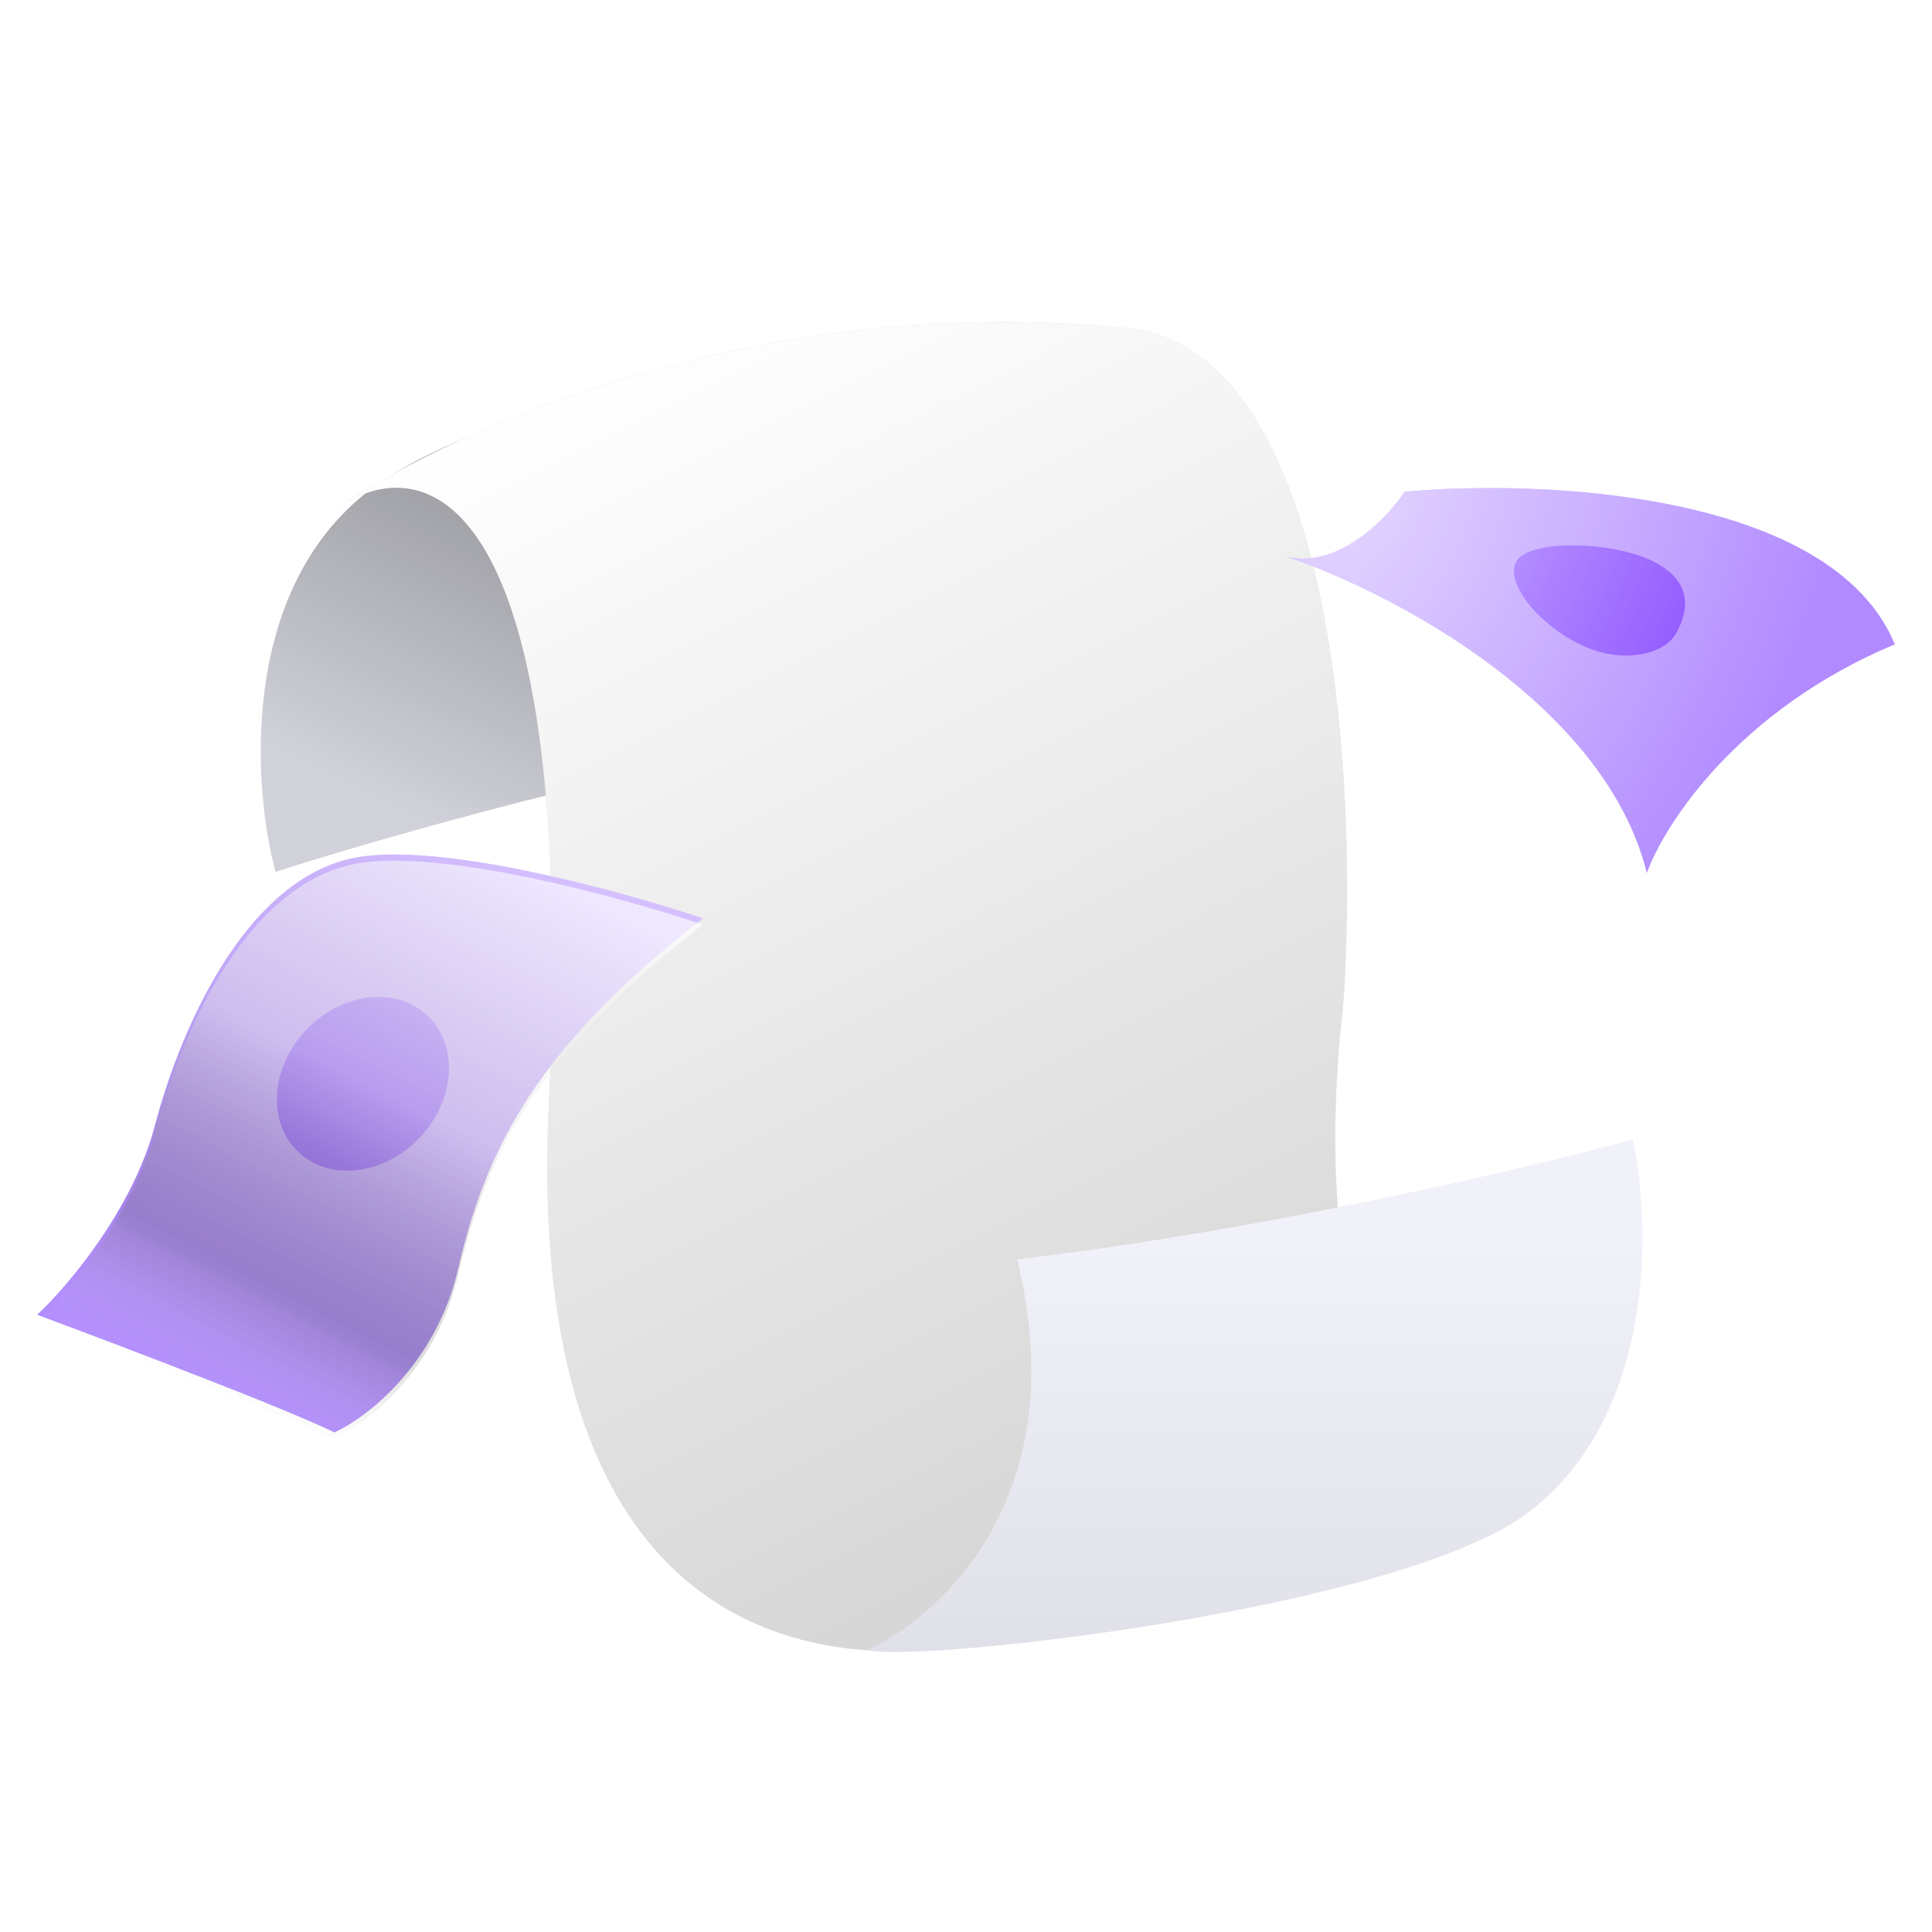 <svg xmlns="http://www.w3.org/2000/svg" width="312" height="312" fill="none" viewBox="0 0 312 312">
  <mask id="a" width="312" height="312" x="0" y="0" maskUnits="userSpaceOnUse" style="mask-type:alpha">
    <rect width="312" height="312" fill="#C4C4C4" rx="40"/>
  </mask>
  <g mask="url(#a)">
    <path fill="#E5E5EE" d="M58.691 79.943C78.718 63.537 136 54.479 162.136 52c-11.122 5.73-30.536 26.713-19.217 64.814-40.106 6.658-82.33 18.767-98.43 23.99-3.61-13.452-5.825-44.456 14.202-60.861Z"/>
    <path fill="url(#b)" fill-opacity=".36" d="M58.691 79.943C78.718 63.537 136 54.479 162.136 52c-11.122 5.73-30.536 26.713-19.217 64.814-40.106 6.658-82.33 18.767-98.43 23.99-3.61-13.452-5.825-44.456 14.202-60.861Z"/>
    <path fill="#D2D2D2" d="M53.577 82.727a22.006 22.006 0 0 1 2.136-1.468C75.06 68.41 124.2 46.849 183.33 53.118c32.811 5.33 36.043 75.256 33.557 109.553-3.48 29.115-1.79 82.608 32.811 63.658-16.704 17.766-51.205 28.129-66.368 31.09-33.557 16.038-99.478 22.651-94.706-79.204 4.534-96.768-18.843-105.43-32.912-96.956-.758.503-1.47.993-2.136 1.468Z"/>
    <path fill="url(#c)" d="M53.577 82.727a22.006 22.006 0 0 1 2.136-1.468C75.06 68.41 124.2 46.849 183.33 53.118c32.811 5.33 36.043 75.256 33.557 109.553-3.48 29.115-1.79 82.608 32.811 63.658-16.704 17.766-51.205 28.129-66.368 31.09-33.557 16.038-99.478 22.651-94.706-79.204 4.534-96.768-18.843-105.43-32.912-96.956-.758.503-1.47.993-2.136 1.468Z"/>
    <path fill="#F1F1FA" d="M246.623 244.377C225.847 259.882 149 268.5 140 266.5c11.377-5.218 33.758-24.359 24.26-63.12 40.365-4.77 83.105-14.908 99.429-19.38 2.968 13.666 3.71 44.873-17.066 60.377Z"/>
    <path fill="url(#d)" fill-opacity=".16" d="M246.623 244.377C225.847 259.882 149 268.5 140 266.5c11.377-5.218 33.758-24.359 24.26-63.12 40.365-4.77 83.105-14.908 99.429-19.38 2.968 13.666 3.71 44.873-17.066 60.377Z"/>
    <path fill="#B18AFF" d="M306 104.051c-25.254 10.557-37.221 29.031-40.048 36.949-6.785-27.448-41.462-45.454-57.952-51.025 8.292 1.76 16.019-6.305 18.846-10.557 22.144-2.053 68.977 0 79.154 24.633Z"/>
    <path fill="#7F3DFF" d="M270.664 102.291c-1.987 3.515-8.875 5.048-15.548 1.76-6.674-3.288-12.193-9.917-10.207-13.431 1.987-3.515 15.311-3.288 21.985 0 6.674 3.287 5.756 8.157 3.77 11.671Z"/>
    <path fill="url(#e)" fill-opacity=".64" d="M306 104.051c-25.254 10.557-37.221 29.031-40.048 36.949-6.785-27.448-41.462-45.454-57.952-51.025 8.292 1.76 16.019-6.305 18.846-10.557 22.144-2.053 68.977 0 79.154 24.633Z" style="mix-blend-mode:soft-light"/>
    <path fill="#B18AFF" d="M74 204.821c-3.6 15.6-14.833 24.167-20 26.5-9.833-4.833-48-19-48-19 4.833-4.5 15.4-16.9 19-30.5 4.5-17 15.5-41 33.5-43.5 14.4-2 42.667 5.833 55 10-26.5 20.5-35 37-39.5 56.5Z"/>
    <ellipse cx="58.606" cy="175.023" fill="#7F3DFF" rx="15.166" ry="12.638" transform="rotate(-46.537 58.606 175.023)"/>
    <path fill="url(#f)" fill-opacity=".46" d="M74 204.821c-3.6 15.6-14.833 24.167-20 26.5-9.833-4.833-48-19-48-19 4.833-4.5 15.4-16.9 19-30.5 4.5-17 15.5-41 33.5-43.5 14.4-2 42.667 5.833 55 10-26.5 20.5-35 37-39.5 56.5Z" style="mix-blend-mode:soft-light"/>
    <g filter="url(#g)" style="mix-blend-mode:soft-light">
      <path fill="url(#h)" fill-opacity=".64" d="M74 205.821c-3.6 15.6-14.833 24.167-20 26.5-9.833-4.833-48-19-48-19 4.833-4.5 15.4-16.9 19-30.5 4.5-17 15.5-41 33.5-43.5 14.4-2 42.667 5.833 55 10-26.5 20.5-35 37-39.5 56.5Z"/>
    </g>
  </g>
  <defs>
    <linearGradient id="b" x1="76" x2="123" y1="136.5" y2="41.5" gradientUnits="userSpaceOnUse">
      <stop stop-opacity=".24"/>
      <stop offset=".594"/>
    </linearGradient>
    <linearGradient id="c" x1="106.5" x2="209" y1="52" y2="256.5" gradientUnits="userSpaceOnUse">
      <stop stop-color="#fff"/>
      <stop offset="1" stop-color="#fff" stop-opacity="0"/>
    </linearGradient>
    <linearGradient id="d" x1="203.638" x2="203.638" y1="200.985" y2="349.485" gradientUnits="userSpaceOnUse">
      <stop stop-opacity="0"/>
      <stop offset="1"/>
    </linearGradient>
    <linearGradient id="f" x1="85" x2="37" y1="138" y2="231" gradientUnits="userSpaceOnUse">
      <stop stop-color="#fff"/>
      <stop offset=".422" stop-color="#E3E3E3" stop-opacity=".628"/>
      <stop offset=".766" stop-color="#636363" stop-opacity=".325"/>
      <stop offset="1" stop-color="#fff" stop-opacity="0"/>
    </linearGradient>
    <linearGradient id="h" x1="85" x2="37" y1="139" y2="232" gradientUnits="userSpaceOnUse">
      <stop stop-color="#fff"/>
      <stop offset=".422" stop-color="#E3E3E3" stop-opacity=".628"/>
      <stop offset=".766" stop-color="#636363" stop-opacity=".325"/>
      <stop offset="1" stop-color="#fff" stop-opacity="0"/>
    </linearGradient>
    <radialGradient id="e" cx="0" cy="0" r="1" gradientTransform="matrix(70 32 -50.431 110.317 218.5 80.5)" gradientUnits="userSpaceOnUse">
      <stop stop-color="#fff"/>
      <stop offset="1" stop-color="#fff" stop-opacity="0"/>
    </radialGradient>
    <filter id="g" width="203.5" height="189.321" x="-42" y="91" color-interpolation-filters="sRGB" filterUnits="userSpaceOnUse">
      <feFlood flood-opacity="0" result="BackgroundImageFix"/>
      <feBlend in="SourceGraphic" in2="BackgroundImageFix" result="shape"/>
      <feGaussianBlur result="effect1_foregroundBlur_1271_5638" stdDeviation="24"/>
    </filter>
  </defs>
</svg>
